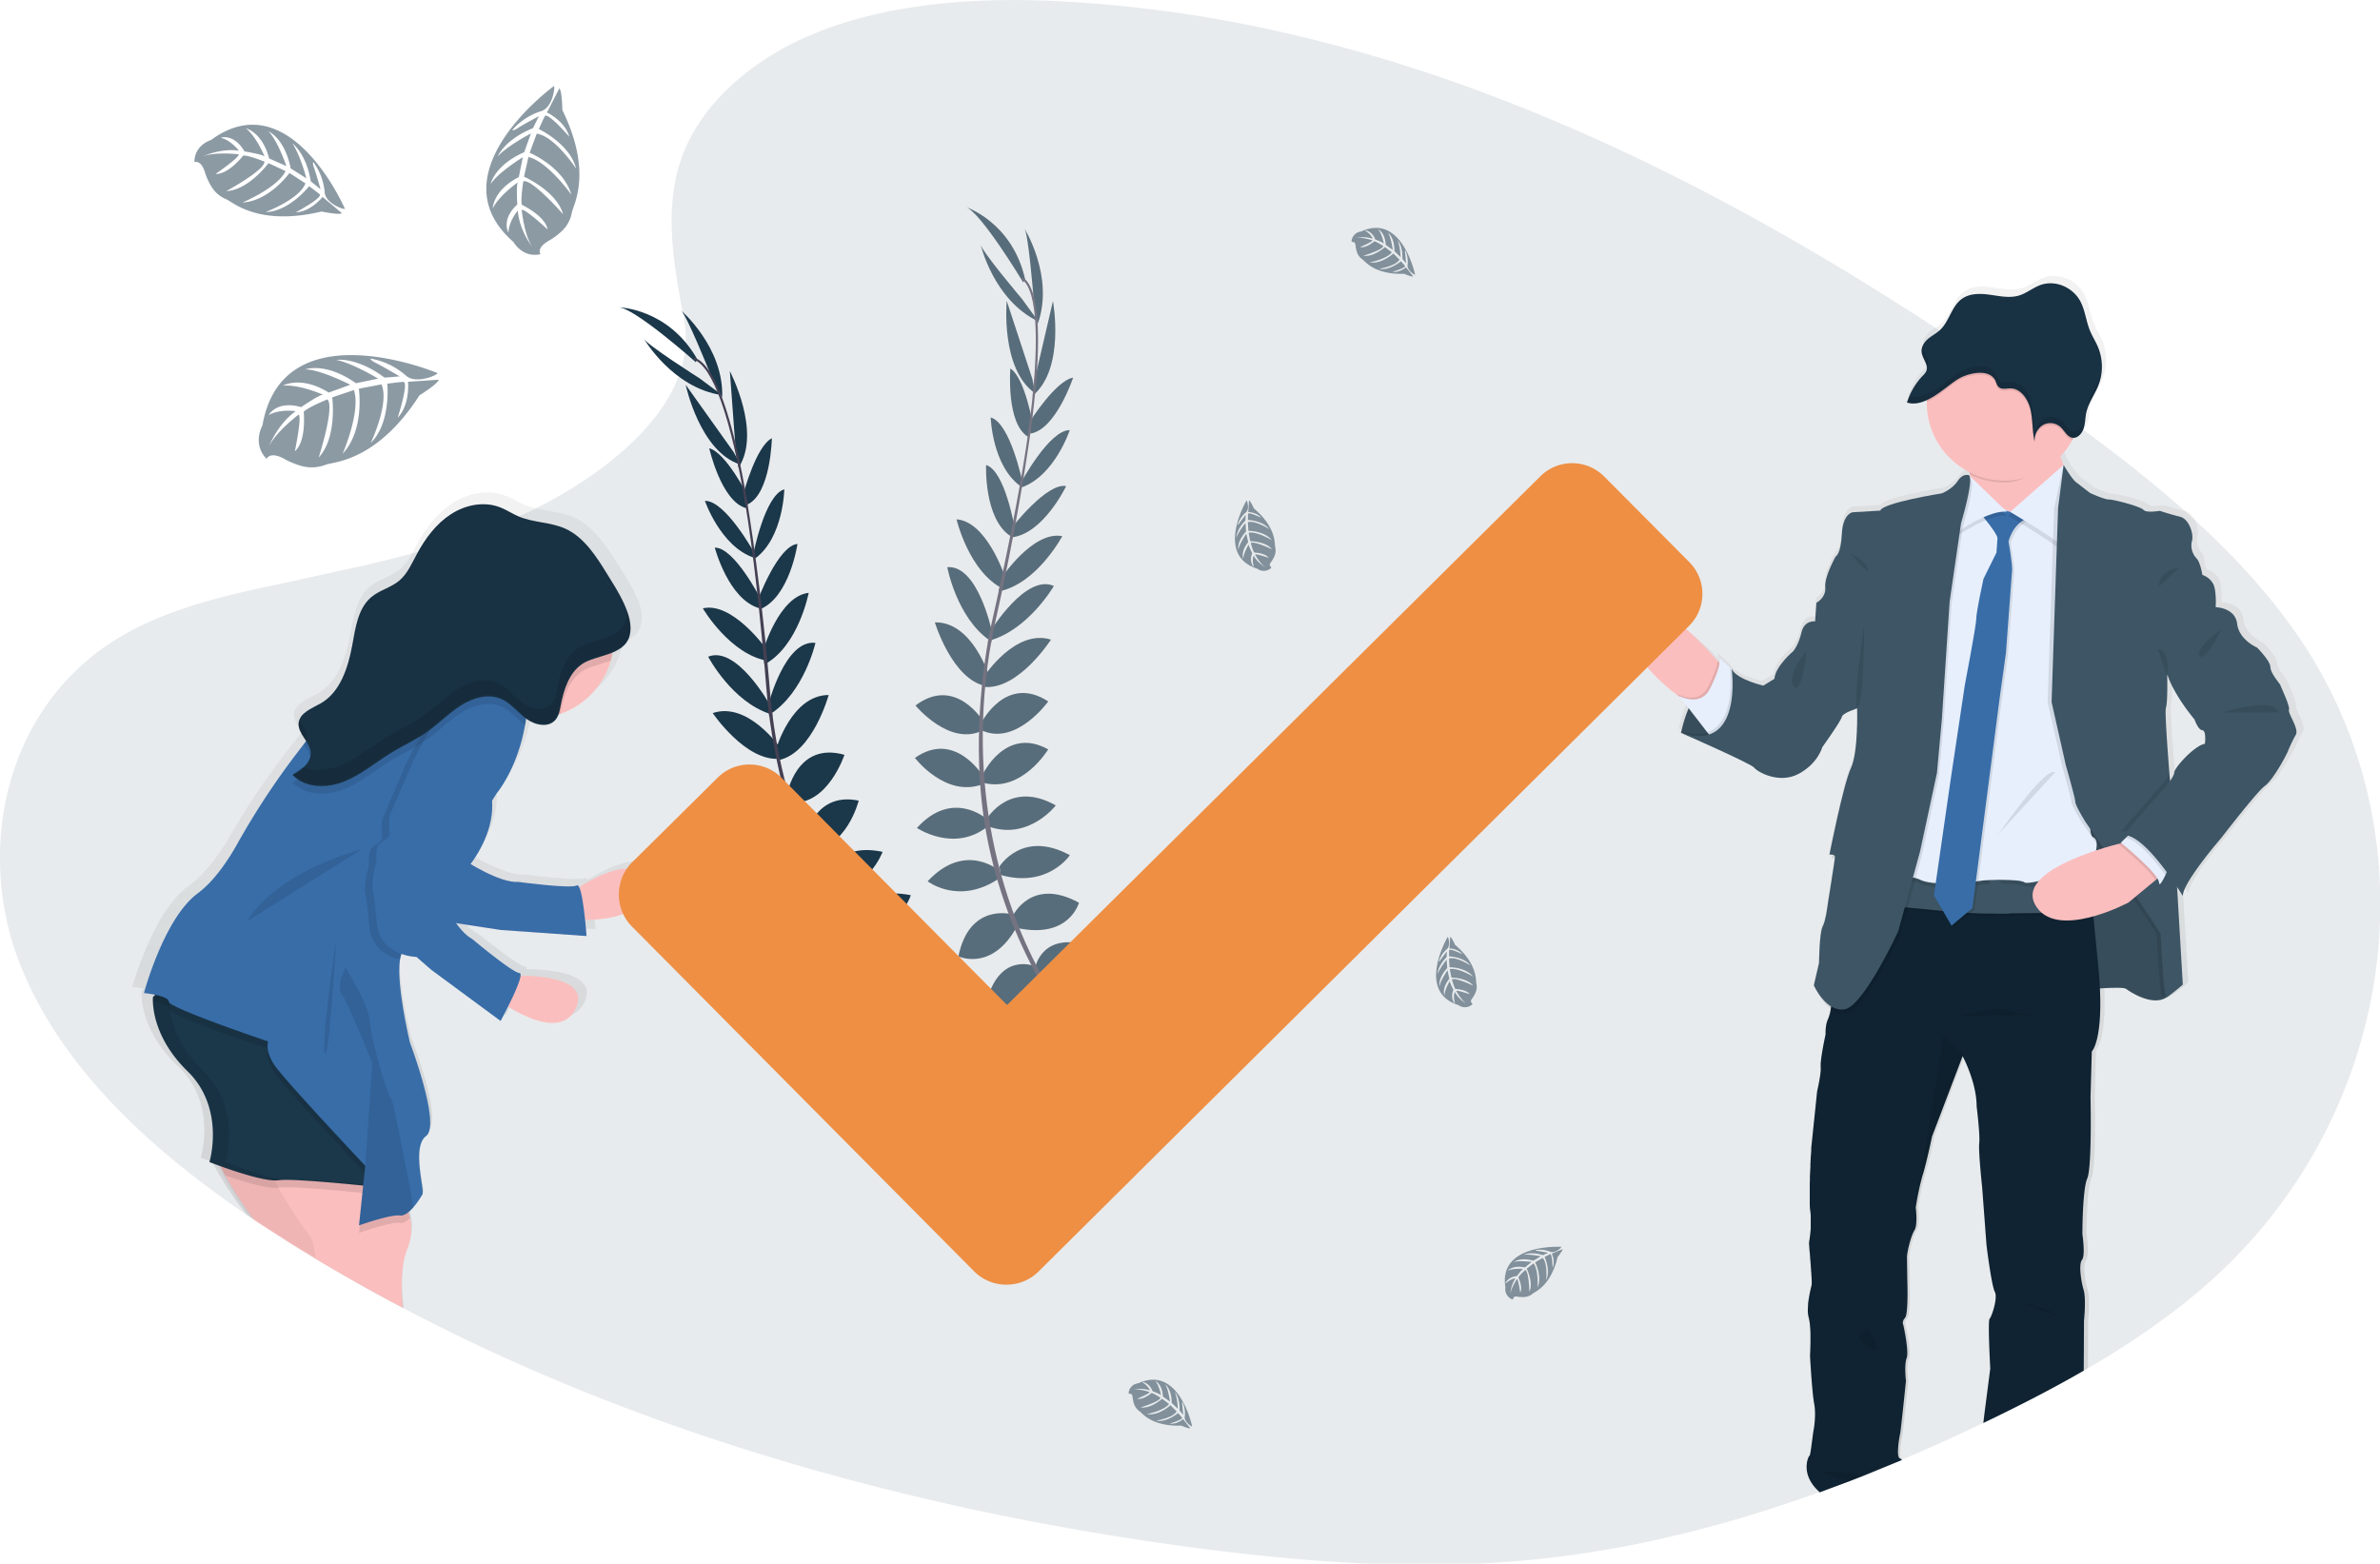 <svg xmlns="http://www.w3.org/2000/svg" xmlns:xlink="http://www.w3.org/1999/xlink" width="100%" height="100%" viewBox="0 0 1149 755" fill-rule="evenodd" stroke-linejoin="round" stroke-miterlimit="2"><style><![CDATA[.B{fill-opacity:.1}.C{fill-rule:nonzero}.D{fill:#fbbebe}.E{fill:#3d5565}.F{fill:#1b374a}.G{fill:#e7effd}.H{fill:#386da8}]]></style><g class="C"><path d="M1065.62 619.94a284.55 284.55 0 0 1-11 9.19l-1.92 1.52c-13.36 10.366-27.4 19.843-42 28.37l-2.73 1.6a43.18 43.18 0 0 1-2 1.14c-15.26 8.8-31.1 16.92-47.1 24.6l-.17.1-1.2.57c-12.92 6.193-26.033 12.12-39.34 17.78l-.32.12-18 7.38c-2.45 1-4.9 1.93-7.37 2.88l-14.53 5.4-1 .35-1.25.46c-12.207 4.36-24.577 8.387-37.1 12.08l-.22.06a627.9 627.9 0 0 1-26.39 7.07l-1.2.3c-13 3.14-26.2 5.84-39.5 8l-3.06.5a510.31 510.31 0 0 1-29.36 3.74c-55.4 5.35-111.44 1-166.5-6.46-111.16-15.08-220.85-43.35-320.9-87.66a933.57 933.57 0 0 1-56.48-27.3c-.15-.08-.28-.16-.43-.23a816.93 816.93 0 0 1-32.69-18.15l-9.4-5.55-11.43-7-15-9.6-2.34-1.56-4.68-3.17c-47-32-88.9-70.78-108.7-119.3-22.88-56-8.24-127 48.43-160.1 19.48-11.4 42.12-17.6 65-22.7l2.34-.52 11.6-2.5 40.48-8.87c7-1.65 13.93-3.38 20.82-5.25l2.82-.78a337.11 337.11 0 0 0 48.61-17.12h.1c1.7-.75 3.36-1.53 5-2.33l3.18-1.55c17-8.46 35-20.2 48.85-34.17 1.1-1.12 2.2-2.26 3.24-3.4l2.38-2.7c9.7-11.32 16.43-23.9 17.7-37.23a48 48 0 0 0-.6-13.43c-1.57-8.4-3.1-16.6-4.2-24.6-2.1-15.05-2.8-29.44.1-43.3 2.95-14.14 9.64-27.75 22.4-40.95 1.927-2 4.003-4 6.23-6 10.327-9.06 22.013-16.444 34.63-21.88l4.7-2C429.2 1.56 471.34-1.4 510.72.56a636.09 636.09 0 0 1 109.26 15.2l8.53 2c30.548 7.4 60.607 16.695 90 27.83 76.38 28.73 148.47 68.62 215.82 112.64l2 1.3 8.4 5.52 16 10.77 3.57 2.43 5.25 3.6 5.36 3.7c.25.152.5.322.72.5l4.56 3.16 7.9 5.55 5.64 4 3.52 2.52 6 4.38 1.34 1a16.26 16.26 0 0 1 .83.62l.17.1c16.26 11.93 32.13 24.3 47 37.4l2.12 1.88 4.83 4.37c19.42 17.68 36.82 36.68 51.04 57.68 65.32 97 45.93 231.3-44.94 311.18z" class="B F"/><path d="M1133.87 412.94c.64-1.74-4.14-11.4-4.14-11.88s-5-5.85-5-8.87-6.53-9.5-6.53-9.5-8.78-3.65-9.74-11.56-10.16-8.08-10.52-8.1c0 0 0-.72.06-1.82 0-2.46-.07-6.85-1.18-9.26-1.13-2.187-3.08-3.843-5.42-4.6s-1-6.17-2.88-8.07a9.1 9.1 0 0 1-2.22-8.56c.53-1.68.07-4.8-1.25-7.4-1-2.07-2.62-3.84-4.66-4.33h-.17c-4.58-1.1-9.7-2.8-9.7-2.8s-.52.1-1.3.2l-.64-.2a28.54 28.54 0 0 1-3.34.42c-.98.033-1.94-.283-2.7-.9-1.6-1.75-14.52-5.07-16.9-5.07s-9.26-3.17-9.26-3.17l-6.85-5.23c-1.92-1.46-5.48-7.4-6-8.28l-.08-.1c-.5-1.133-.92-2.3-1.26-3.5-.07-.22-.12-.44-.2-.68 1.4-1.457 2.67-3.022 3.8-4.68v-.05c.3-.43.6-.9.9-1.35.42-.667.82-1.357 1.2-2.07l.47-.93a3.95 3.95 0 0 0 1-.17l.43-.16a5.31 5.31 0 0 0 1.1-.69l.32-.3c.9-.85 1.6-1.903 2-3.07.1-.34.2-.7.3-1 0-.12.06-.25.1-.36s.1-.48.15-.73l.06-.4c0-.25.08-.48.12-.7s0-.28 0-.4c0-.3.08-.6.1-.9.14-1.13.26-2.24.5-3.34.01-.016.01-.034 0-.05.52-2.12 1.32-4.162 2.36-6.08 1-1.93 2.1-3.83 3-5.82.26-.57.5-1.15.73-1.73s.44-1.28.64-1.93c0-.2.1-.4.14-.6a13.99 13.99 0 0 0 .32-1.43c.05-.207.1-.417.12-.63.12-.66.2-1.32.26-2a24.59 24.59 0 0 0-1.64-11.13c-1.2-3-3-5.65-4.2-8.62-1.83-4.5-2.3-9.6-4.55-13.9-3.75-7.2-12.6-10.8-19.87-8.1-3.46 1.28-6.47 3.8-10 4.92-4.7 1.5-9.75.37-14.63-.3s-10.28-.73-14.2 2.45c-4.5 3.67-5.75 10.57-10 14.6-1.032.932-2.147 1.77-3.33 2.5-.86.6-1.73 1.17-2.54 1.84-1.322 1.047-2.34 2.428-2.95 4a3.37 3.37 0 0 0-.11.34 3.06 3.06 0 0 0-.11.41c0 .15-.05.3-.07.47s0 .22 0 .33c-.015.24-.015.48 0 .72s0 .08 0 .12c0 .26.08.53.13.8v.22c0 .08.12.45.2.66a.47.47 0 0 1 0 .13c.084.245.18.485.3.72 0 .1.1.24.14.36.06.094.106.195.14.3a18.94 18.94 0 0 1 1.48 3.67c.195.8.143 1.66-.15 2.44-.155.39-.37.75-.64 1.07a13.42 13.42 0 0 1-1.12 1.24c-3.175 3.303-5.63 7.23-7.2 11.53-.18.5-.35 1-.5 1.5l.2.06.2.05c.39.118.787.2 1.2.25a7.17 7.17 0 0 0 .8.09c1.093.058 2.2-.03 3.26-.26a4.78 4.78 0 0 0 .53-.12c.055-.01.11-.026.16-.05h.1c.896-.233 1.772-.537 2.62-.9.2-.1.4-.17.6-.27v3.72c.76 12.78 7.992 24.328 19.16 30.6.57.33 1.13.64 1.7.93l.14 1 .1.86-.44-.4a2.9 2.9 0 0 0-1.19-.24 3.82 3.82 0 0 0-1.9.49c-1.02.587-1.878 1.423-2.5 2.43-2.7 4.13-7.82 6-7.82 6s-29 4.6-30.14 8.4l-13.56.8s-4.8.63-5.26 10.6v.23c-.07 1.2-.16 2.25-.27 3.2v.14c-.84 6.65-2.74 7.36-2.74 7.36s-5.6 9.82-5.1 14.9a.48.48 0 0 1 0 .12 6.54 6.54 0 0 1-.13 2.05 9 9 0 0 1-4.18 5.39l-.63 9s-5.26-.8-6.7 5.4-4 9-4 9-8.77 7.3-9.25 13.46l-5.43 3.33s-12.6-2.85-15.47-7.92c0 0-.34-.34-.88-.83l-.08-.12a.3.3 0 0 0 0 .06c-1.88-1.78-5.9-5.5-5.27-4.65a3.92 3.92 0 0 1 .26 2.56l-.94-1-2.5-2.8s-3.6-3.36-8.64-7.37c-1.153-.92-2.37-1.86-3.65-2.82-6.46-4.8-14.23-9.65-20-10.38-.12-.24-.6-2.05-1.73-2.05-.475.04-.918.258-1.24.6-3.427 3.15-5.38 7.597-5.38 12.25a16.65 16.65 0 0 0 5.269 12.149l1.3 1.22 17.76 16.6c.17.12.33.25.5.36l.8 1 .63.8 1.1 1.4 1.57 2c-.08.2-.17.4-.24.6-.6 1.44-1.1 2.84-1.52 4.12v.14l-.3.92c0 .1-.07.2-.1.3-.1.3-.18.6-.27.87s-.1.35-.14.52-.07.2-.1.3a60.64 60.64 0 0 0-.88 3.49l-1.06-.33 1 .45c.004.057.004.113 0 .17l-.06.32c.3.15.64.3 1 .43l.23.1 9 3.98c10.24 4.56 24.6 11.1 25.6 12.42 1.6 2.07 12.12 8.08 21.7 3S905.15 431 905.15 431s9.26-12.82 9.58-14.72c.24-1.46 4.52-3.1 6.5-3.8l.2-.06.8-.26v2.42c0 4.46-.06 14.16-1.46 21.2-.005.02-.005.04 0 .06a23.03 23.03 0 0 1-1.59 5.3c-3.67 7.76-10.52 42.14-10.52 42.14h.16a4.64 4.64 0 0 1 1.2-.06c-.14.64-.23 1.14-.3 1.48l-.1.5h.12c.382-.072.772-.096 1.16-.07.13.006.262.023.4.05 0 .2-.06.44-.1.72v.25c0 .04-.06.3-.08.48l-3.23 20.6s-1 8.23-2.56 11.08c-.67 1.2-1.08 4.56-1.34 8 0 .5-.07 1-.1 1.52-.26 4.24-.3 8.2-.3 8.2l-.07.26-2.35 10.66c.038.1.082.196.13.3.17.32.44.87.83 1.55l.12.26a29.76 29.76 0 0 0 5.54 7.8c.523.52 1.084.997 1.68 1.43 0 .12-.05.25-.07.35s-.06.38-.1.56a16.18 16.18 0 0 1-1.13 4 13.39 13.39 0 0 0-1.15 4.36 20.04 20.04 0 0 0-.1 3.24l-.13.6c-.35 1.63-1.35 6.4-1.9 10.3a45.53 45.53 0 0 0-.32 2.55c-.067.742-.067 1.488 0 2.23a18.36 18.36 0 0 1-.2 3.74c0 .36-.08.73-.13 1.1-.54 3.52-1.43 7.2-1.43 7.2l-2.87 27.55v1.63c0 .2 0 .45-.06.72 0 .65-.1 1.42-.17 2.32 0 .32-.02.653-.06 1 0 .3 0 .62-.06.95v.52c0 .18 0 .52-.05.8s0 .5 0 .76v.7l-.26 4.67v1.54c0 .5 0 1-.07 1.54v10.18a29.16 29.16 0 0 0 .24 3.18 26.59 26.59 0 0 1 .23 2.44v1.16a5.61 5.61 0 0 1 0 .58v4.48c-.25 3.44-.72 6.23-.8 6.67v.94c0 .25.06.57.1.92v.5c0 .18 0 .38.06.58s0 .2 0 .3c0 .36.06.73.1 1.12l.12 1.23.06.8c0 .38.08.78.1 1.17v.4c0 .27.06.53.08.8l.1 1.23c0 .27.06.55.08.82s0 .28 0 .42l.13 1.62c0 .27 0 .53.05.8 0 .42.06.85.1 1.25s0 .92.07 1.34.05.84.06 1.22c.114 1.127.114 2.263 0 3.4-.26 1.14-1.1 4.33-1.58 7.8 0 .3-.1.62-.12.94s0 .37 0 .56l-.06.75c0 .6-.07 1.2-.07 1.8a13.87 13.87 0 0 0 .45 4 18.93 18.93 0 0 1 .5 2.64c0 .14 0 .3.05.44 0 .32.07.65.1 1s.05.68.07 1c0 .7.06 1.42.1 2.15v1.45a142.79 142.79 0 0 1-.19 9.41v.26s1 17.75 2.07 23.44c.14.75.24 1.5.3 2.3 0 .3 0 .58.05.87a44.58 44.58 0 0 1-.68 9.84c-.6 3.245-1.12 12.2-1.6 12.2-.23 0-1.27 1.88-1.43 4.72v.08c-.14 3.17.83 7.53 5.25 11.84l.48.47.58-.22 13.95-5.18 7.37-2.88 18-7.38a1.14 1.14 0 0 1-.57-.72c-.92-2.45.45-10 .73-11.16s2.87-25.83 2.87-25.83-1-7.75.32-11.07-1.6-16.17-1.6-16.17-1-1.58.8-3.48 1.12-18.85 1.12-18.85L947.2 679c0-2.22 1.92-10.3 3.66-13s.65-11.1.65-11.1l.1-.64c0-.24.08-.54.14-.9l.15-.85a117.36 117.36 0 0 1 3.1-13.75c2.08-6.65 4.47-18.37 4.47-18.37L973.4 583l.46-1.16.17-.46s6.85 12.68 6.85 24.4c0 0 1.76 14.1 1.3 17.9s1.43 21.7 1.43 21.7l2.06 26.77c0 1.1 2.56 20.85 4.16 23.85s-1.6 12.2-2.55 13.15.32 24.24.32 24.24l-3.26 25.17c16-7.68 31.85-15.8 47.1-24.6l2-1.14.1-22.73s1.12-10.6-.16-14.9-2.55-12.5-.8-14.72.16-12.5.16-12.5 0-21.7 2.4-27.1 1.6-39.44 1.6-39.44l.63-22.34s5.1-4.82 4-29.8v-.85c5.56-.35 11.83-.55 12.78.23 1.52 1.22 10.08 6.76 16.7 5.38 1.1-.21 2.14-.64 3.06-1.27 1.44-.64 8-6.18 8-6.18l-2.8-47.48c.48.73.9 1.38 1.26 2a67.28 67.28 0 0 1 1.55 2.45c0-6.65 18.83-28.2 18.83-28.2s17.55-22.65 21.37-25.35 11.33-16.95 11.33-16.95c1.1-2.72 2.4-5.364 3.83-7.92 1.7-2.88-4.07-10.5-3.43-12.23zm-56.15 30.4a9.97 9.97 0 0 1-2.12 4.27l-.24-2.93v-.26c-1.12-13.94-2.32-30.8-1.77-32.45.45-1.32.6-4.82.66-8.18.07-3.83 0-7.48 0-7.48l.18-.25c3.22 10 13.2 21.66 13.2 21.66s1.76 5.07 3.83 5.23 1.27 6.65 1.27 6.65a7.53 7.53 0 0 0-2.72 1c-.98.57-1.93 1.207-2.82 1.9-4.58 3.48-9.37 9.2-9.48 10.83z" fill="url(#A)" transform="translate(-25.44 -72.24)"/><path d="M811.56 353.76s5.82-30.5 24.52-30.66l13.68 28.14-9.2 6.25s-19.76.63-29-3.73z" class="E"/><path d="M849.72 351.2l-9.16 6.3s-13.94.44-23.9-2c-1.753-.407-3.46-.987-5.1-1.73s0-.17.1-.5a.8.8 0 0 1 0-.12c.86-3.827 2.046-7.573 3.54-11.2.57-1.37 1.23-2.78 1.93-4.2 2.74-5.27 6.6-10.44 11.86-13 1.947-.954 4.065-1.51 6.23-1.63h.83l.3.62 4.62 9.5 8.74 17.94z" class="B"/><use xlink:href="#C" class="E"/><use xlink:href="#C" class="B"/><path d="M832.1 322.28s-1.55 19.18-13.55 19.48c0 0-3.38-2-7.94-5.45-10.5-7.85-27.15-22.95-22.55-37 6.6-20.12 38.67 17 38.67 17l2.47 2.76 2.9 3.2z" class="D"/><path d="M832.1 322.28s-1.55 19.18-13.55 19.48c0 0-3.38-2-7.94-5.45l-1-1.3c2.027 1.063 4.263 1.667 6.55 1.77 3 .06 6.38-1 8.55-5.4a69.52 69.52 0 0 0 3.31-7.61 22.94 22.94 0 0 0 1.2-4.72l2.88 3.23z" class="B"/><path d="M826.92 357.02l-2.7-3.46-9-11.65-4.67-5.95c2.025 1.058 4.258 1.66 6.54 1.76 3 .07 6.38-1 8.55-5.4a67.51 67.51 0 0 0 3.31-7.61c1.5-4.24 1.46-6.42.93-7.16s3.34 2.85 5.2 4.62l.07.06.86.82.33.64 4.55 9.1v.38c.42 2.9 1.95 21.23-13.98 23.83z" class="G"/><path d="M918.18 704.76c-.287-.245-.602-.453-.94-.62h-.08c-1.88-.8-.16-10.54.16-11.8s2.83-25.58 2.83-25.58-.94-7.7.32-11-1.58-16-1.58-16-.94-1.57.8-3.46 1.1-18.7 1.1-18.7l-.15-10.7c0-2.2 1.88-10.2 3.6-12.9s.63-11 .63-11l.1-.64c.05-.23.1-.53.14-.88l.15-.84c0-.2.07-.4.1-.64l.3-1.64c.06-.36.13-.74.2-1.12l.8-3.87.3-1.27.37-1.52.24-.92c.23-.92.48-1.8.75-2.66 2-6.6 4.4-18.24 4.4-18.24l14.78-38.84.46.9c1.52 3.07 6.3 13.52 6.3 23.3 0 0 1.74 14 1.26 17.76s1.42 21.54 1.42 21.54l2 26.56c0 1.1 2.52 20.76 4.1 23.74s-1.57 12.1-2.52 13 .32 24.06.32 24.06l-2.84 22-.5 4.26 1.2-.57.17-.1c16-7.68 31.85-15.8 47.1-24.6l.13-24.1s1.1-10.54-.15-14.78-2.52-12.42-.8-14.63.17-12.4.17-12.4 0-21.54 2.35-26.88 1.58-39.15 1.58-39.15l.62-22.16s5.13-4.9 3.92-30.4a228.92 228.92 0 0 0-.61-8.89l-2.55-25.9-.2-1.9-.26-2.48-.55-4.9-.9-7.56-.26-2.16-.36-2.93c0-.22-.06-.44-.1-.66 0-.4-.1-.78-.14-1.15l-.83-6.3h-.14l-15.8.14-82.73.76h-1.1l-7.4 30.46-15.1 34.6s-.23 3.8-.76 7.5v.22c0 .13 0 .25-.06.36s-.06.38-.1.56c-.21 1.678-.636 3.322-1.27 4.9-.5 1.094-.838 2.257-1 3.45a20.2 20.2 0 0 0-.23 3.83v.2s-1.2 5.45-1.9 10.1a45.53 45.53 0 0 0-.32 2.55c-.136.97-.182 1.95-.14 2.93a16.44 16.44 0 0 1-.11 3c0 .36-.08.73-.13 1.1-.5 3.68-1.48 7.8-1.48 7.8l-2.84 27.36c.002.03.002.06 0 .1v1.14c0 .2 0 .45-.06.72 0 .65-.1 1.42-.17 2.32 0 .32-.02.653-.06 1 0 .3 0 .62-.06.95v.52c0 .18 0 .52-.05.8s0 .5 0 .76v.7l-.25 4.67v1.54c0 .5 0 1-.07 1.54v10.26c.01 1.117.092 2.233.24 3.34.1.74.18 1.5.23 2.28v6.22c-.25 3.44-.72 6.23-.8 6.67v.94c0 .25.06.57.1.92v.5c0 .18 0 .38.06.58s0 .2 0 .3c0 .36.06.73.1 1.12l.12 1.23.06.8c0 .38.08.78.1 1.17v.4c0 .27.06.53.08.8l.1 1.23c0 .27.06.55.08.82v.42l.13 1.62c0 .27 0 .53.05.8 0 .42.06.85.1 1.25s0 .92.07 1.34.05.84.06 1.22a17.79 17.79 0 0 1 0 3.28 76.59 76.59 0 0 0-1.56 7.9c0 .3-.1.62-.12.94s0 .37 0 .56l-.06.75c0 .6-.07 1.2-.07 1.8a13.78 13.78 0 0 0 .45 3.77c.27 1.1.455 2.2.55 3.32.08.64.13 1.32.17 2s.06 1.42.1 2.15v1.45c.06 4.75-.2 9.3-.2 9.3a1.2 1.2 0 0 0 0 .12v.08c.1 2 1 17.77 2 23.07a23.99 23.99 0 0 1 .35 2.84c0 .3 0 .58.05.87a45.81 45.81 0 0 1-.71 9.19c-.545 3.032-1.47 12.2-1.94 12.2-.24 0-1.44 2.22-1.4 5.47v.08c0 3.06 1.18 7 5.2 11l1.12 1.12 13.95-5.18 7.37-2.88 18-7.38.35-.23z" fill="#102332"/><path d="M1000.64 232.35l-23.27 24.85s-29.86-12-26.72-16c1.22-1.58 1-6.57.32-12.08-1.1-8.7-3.46-18.74-3.46-18.74s52.2-8.5 47.78.32c-1.6 3.2-1.33 7-.33 10.44 1.28 4.015 3.2 7.8 5.68 11.2z" class="D"/><path d="M995.3 210.66c-1.6 3.2-2.37 3.52-1.37 7-6.82 7.32-15.5 15.33-26.3 15.33-5.78.01-11.485-1.325-16.66-3.9-1.1-8.7-3.46-18.74-3.46-18.74s52.2-8.5 47.78.3z" class="B"/><path d="M1005.05 194.62c0 20.528-16.9 37.42-37.42 37.42s-37.42-16.892-37.42-37.42v-.54c.442-20.214 17.192-36.6 37.41-36.6 20.42 0 37.27 16.72 37.42 37.14h.01z" class="D"/><path d="M1010.46 441.46l-40.13.47-6.1.1h-.2c-21.87.35-43.42-3.92-52.07-3.1-18.4 1.73 6.6-17 6.6-17a154.02 154.02 0 0 0 41.9 4.24l5.3-.28c16.7-.94 33.5-2.5 42.3-5.15l2.4 20.73z" class="B"/><path d="M1010.46 440.52l-40.13.47-6.1.1h-.2c-21.87.35-43.42-3.92-52.07-3.1-18.4 1.72 6.6-17 6.6-17 13.706 3.325 27.806 4.748 41.9 4.23l5.3-.27c16.7-.94 33.5-2.52 42.3-5.15l2.4 20.73z" class="E"/><path d="M957.56 242.76l-28.93 13.52-22.3 172.58s13.2-6 20.75-2.2 30.8.32 30.8.32 17-1 19.5.94 32.08-7.86 32.08-7.86 5.34-11.95 1.25-13.83 1.26-20.47 1.26-20.47l-2.5-124.5-5-16-13.52-8.17-13.83 11-6.6.95-12.94-6.27z" class="B"/><path d="M957.56 240.84l-28.92 13.52-22.32 172.62s13.2-6 20.75-2.2 30.8.3 30.8.3 17-.94 19.5.94 32.08-7.86 32.08-7.86 5.34-11.94 1.25-13.83 1.26-20.44 1.26-20.44l-2.5-124.5-5-16-13.52-8.18-13.83 11-6.6.94-12.94-6.3z" class="G"/><path d="M957.1 248.86s8.34 9.9 8.18 11.95l-.47 6.9-6.24 12.74s-3.46 15.88-3.46 19.18-5.5 31.9-5.5 31.9l-6.6 44-8.34 57.7 8.5 14.62 10.06-8.5 13.35-102.8 2.83-20.28 3-40.24c0-3.77-1.73-13.68-1.73-13.68s2.05-9.43 10.54-11.63-.63-.48-.63-.48l-4.87-3.93-4.25 1.73s-11.84-3.6-14.36.8z" class="B"/><path d="M956.15 247.92s8.33 9.9 8.18 11.94l-.48 6.92-6.3 12.74s-3.46 15.87-3.46 19.17-5.5 31.92-5.5 31.92l-6.6 44-8.33 57.7 8.5 14.62 10.06-8.5 13.35-102.8 2.83-20.28 3-40.25c0-3.78-1.73-13.67-1.73-13.67s2-9.44 10.53-11.64-.62-.47-.62-.47l-4.88-3.93-4.24 1.73s-11.78-3.62-14.3.8z" class="H"/><path d="M950.65 231.4s-1.26.94-1.57 7.23-4.72 20.44-4.72 20.44 16.35-11.32 24.53-10.06l-18.24-17.6z" class="B"/><path d="M950.65 229.52s-1.26.95-1.57 7.23-4.72 20.44-4.72 20.44 16.35-11.32 24.53-10.06l-18.24-17.6z" class="G"/><path d="M995.3 226.38l-25.74 22.64s21.7 12.9 24.53 16 5.66-30.8 5.66-30.8l-4.45-7.83z" class="B"/><path d="M996.24 224.5l-25.78 22.64s21.7 12.9 24.52 16 5.66-30.82 5.66-30.82l-4.4-7.82z" class="G"/><path d="M951.56 231.4s-2.83-1.42-5.5 2.67-7.7 6-7.7 6-28.62 4.56-29.72 8.33l-13.36.78s-4.72.57-5.16 10.57-3 10.84-3 10.84-5.5 9.75-5 14.78-4.25 7.55-4.25 7.55l19.7 51.04s.63 21.07-3 28.77-10.38 41.82-10.38 41.82 2.83-.63 2.67 1.26-3.46 22.48-3.46 22.48-.94 8.17-2.5 11-1.73 17.6-1.73 17.6l-2.6 10.7s6 13.36 15.1 11.47 25.62-37.57 25.62-37.57L927.8 413l8.18-38.05 2.36-25.78 3.77-57.07 5.5-37.73s6.17-20.28 3.94-22.95z" class="B"/><path d="M950.65 229.52s-2.83-1.4-5.5 2.68-7.7 6-7.7 6-28.6 4.56-29.7 8.33l-13.36.8s-4.72.63-5.2 10.53-3 10.85-3 10.85-5.5 9.75-5 14.78-4.24 7.54-4.24 7.54l19.62 51.06s.63 21.07-3 28.77-10.37 41.82-10.37 41.82 2.83-.63 2.67 1.26-3.46 22.48-3.46 22.48-.94 8.17-2.5 11-1.73 17.6-1.73 17.6l-2.5 10.74s6 13.36 15.1 11.48 25.63-37.58 25.63-37.58l10.53-38.5 8.18-38 2.35-25.78 3.78-57.06 5.5-37.73s6.13-20.38 3.93-23.06z" class="E"/><path d="M849.72 351.2l-9.16 6.3s-13.94.44-23.9-2l-5.08-2.25-1-.45 1.05.33c5.26 1.56 9.37 1.53 12.58.45 12.9-4.34 11.48-25.65 11-30.47 0-.48-.08-.8-.1-.9a.3.3 0 0 1 0-.06l.08.12a5.75 5.75 0 0 0 .59.83 6.68 6.68 0 0 0 .58.61l4.55 9.1v.38l8.8 18.02z" class="B"/><path d="M881.32 289.76l-4.4 1.26-.63 9s-5.2-.78-6.6 5.35-3.93 9-3.93 9-8.65 7.23-9.12 13.36l-5.35 3.3s-12.42-2.83-15.25-7.86c0 0 5.66 40.56-24.52 30.66 0 0 33.8 14.78 35.37 16.82s11.95 8 21.38 3 11.48-12.9 11.48-12.9 9.12-12.73 9.43-14.62 7.4-4.1 7.4-4.1l13.52-32.7-28.77-19.6z" class="E"/><path d="M991.68 245.24l4.56-20.75s2 6.76 4.1 8.33l6.76 5.2s6.76 3.15 9.1 3.15 15.1 3.3 16.67 5 7.86.47 7.86.47 5.2 1.73 9.75 2.83 6.76 8.65 5.8 11.63c-.77 3.017.06 6.227 2.2 8.5 1.9 1.9 2.83 8 2.83 8 2.32.754 4.24 2.394 5.35 4.56 1.57 3.46 1.1 11 1.1 11l-23.42 33s.3 12.73-.63 15.56 3.3 50.94 3.3 50.94l4.87 82.7s-6.44 5.5-7.86 6.13-2.83-29.24-2.83-30.34-36.3-54.4-36.3-54.4-4.88-7.86-4.88-9.6-4.56-17.6-4.56-17.6l-6.9-30.6 3.12-93.7z" class="B"/><path d="M1069.72 291.4l-.06 1.8-23.4 33s.32 12.74-.62 15.57c-.55 1.64.65 18.56 1.76 32.45l1.54 18.48 4.86 82.7s-6.44 5.5-7.85 6.13-2.83-29.24-2.83-30.35-36.34-54.4-36.34-54.4-4.87-7.87-4.87-9.6-4.56-17.6-4.56-17.6l-6.9-30.65 3.14-93.7 2.67-20.75s3.93 6.77 6 8.33l6.75 5.2s6.76 3.15 9.12 3.15 15.1 3.3 16.67 5 7.86.47 7.86.47 5.18 1.73 9.74 2.83 6.76 8.65 5.82 11.63c-.78 3.017.06 6.23 2.2 8.5 1.88 1.88 2.83 8 2.83 8a9.25 9.25 0 0 1 5.35 4.56c1.07 2.48 1.17 6.84 1.14 9.3z" class="E"/><path d="M899.83 712.3l-7.37 2.88c-7.7-2.25-14.9-4.9-14.9-4.9 7.458.267 14.896.94 22.28 2.02zm74.4-83.94s18.7 4.4 19.8 7.4l-19.8-7.4zm-72.16 13.52s-9.75 2.83-.3 8.5.3-8.5.3-8.5zm43.23-151.12c1.1 0 18.24-5.66 24.2-3.14s13.37 2.5 13.37 2.5l-37.58.63zm2.26 18l-.17 1.56-14.66 38.34s-2.36 11.63-4.4 18.23c-1.286 4.486-2.307 9.044-3.06 13.65l13-80.46 9.3 8.68z" class="B"/><path d="M970.33 441l-6.1.1h-.2l-3.57-15.85 5.3-.28 4.56 16.03z" class="E"/><path d="M1044.5 421.76l-16.94 14s-35.37 18.87-45.1.94c-8.6-15.8 31.5-27.06 41.17-29.52l2.06-.5 18.82 15.08z" class="D"/><path d="M893.43 267.25s6.9 3.15 8.48 7.55-8.48-7.55-8.48-7.55zm-21.4 47.17s-10.06 12.26-6 17 6-17 6-17zm179.86-40.25s-9.43.94-9.75 9.12l9.75-9.12zm-87.42 128.9c1-.94 22.64-33 27.67-30.18l-27.67 30.18zm40.57-208.46a37.27 37.27 0 0 1-4.43 17.66h-.28c-2.37-.5-3.6-3.26-5.4-5-2.28-2.166-5.7-2.646-8.5-1.2a8.61 8.61 0 0 0-4.17 8.07c-1.2-5-.82-10.4-2-15.43s-4.7-10.15-9.5-10.24c-2.08 0-4.5.77-6-.8-.9-.94-1.1-2.42-1.77-3.56-3.45-5.57-13.93-2.75-18.2.1s-9.25 7.42-14.57 9.87c.442-20.214 17.192-36.6 37.4-36.6 20.42 0 37.27 16.72 37.42 37.14l.01-.04z" class="B"/><path d="M963 183.16c.68 1.14.86 2.62 1.77 3.56 1.5 1.55 3.92.75 6 .8 4.82.08 8.34 5.2 9.5 10.23s.8 10.4 2 15.43c-.25-3.255 1.37-6.386 4.17-8.06 2.78-1.457 6.2-.977 8.48 1.2 1.8 1.72 3 4.48 5.42 5s4.66-1.78 5.52-4.28.8-5.24 1.35-7.83c1.07-4.9 4.27-8.93 6-13.6 2.1-5.672 2.05-11.927-.16-17.56-1.18-3-2.93-5.6-4.13-8.56-1.8-4.48-2.28-9.53-4.48-13.8-3.7-7.15-12.42-10.72-19.58-8-3.42 1.3-6.4 3.78-9.86 4.9-4.64 1.5-9.6.37-14.42-.3s-10.13-.73-14 2.43c-4.45 3.64-5.67 10.48-9.85 14.48-1.76 1.68-3.94 2.75-5.8 4.3s-3.45 3.86-3.24 6.38c.28 3.26 3.47 6.22 2.3 9.23-.424.876-1.02 1.658-1.75 2.3a33 33 0 0 0-7.61 12.95c8.42 2.63 17.52-6.65 24.1-11 4.33-2.93 14.8-5.76 18.25-.18z" fill="#183143"/><path d="M1044.5 421.76l-3.9 3.23c-3.45-5.75-17.62-17.23-17.62-17.23l.6-.6 2.06-.5 18.86 15.1z" class="B"/><path d="M1048.28 415.97l-2.86 6.53c-1.45 3.03-3 5.77-3.12 3.54-.16-4.4-18.4-19.2-18.4-19.2l5.34-5.2 19.03 14.3z" class="G"/><path d="M1048.9 392.7l2.06 35.08c-4.88-7.6-18.3-27.06-26.9-26.43l20.9-24c.87-.967 1.68-1.997 2.4-3.08l1.54 18.43z" class="B"/><path d="M1048.28 415.97l-2.86 6.53c-5.48-7.52-13-16.4-19-18.05l2.87-2.8 19 14.3z" class="B"/><path d="M1064 288.76l5.66 4.4s9.43.16 10.37 8 9.6 11.48 9.6 11.48 6.45 6.44 6.45 9.43 4.87 8.33 4.87 8.8 4.72 10.06 4.1 11.8 5 9.28 3.3 12.1a69.3 69.3 0 0 0-3.77 7.86c-1.1 2.696-7.4 14.15-11.17 16.82s-21.06 25.15-21.06 25.15-18.55 21.38-18.55 28c0 0-18.08-30.2-28.77-29.4l20.9-24.05s3.6-3.93 3.77-6.3 10.06-13.2 14.78-13.68c0 0 .78-6.45-1.26-6.6s-3.77-5.2-3.77-5.2-13.84-16.35-14-26.73 18.56-31.9 18.56-31.9z" class="E"/><path d="M1072.33 303.76s-13.2 9.74-10.38 12.9 10.38-12.9 10.38-12.9zm.63 40.2s24.52-7.86 27 0h-27zm-173-42.13s0 35.84-3.07 39.38 3.07-39.38 3.07-39.38zm141.72 11.56l4.56 12.8s1.8-12.57-4.56-12.8z" class="B"/></g><path d="M930.56 175.98c1.15-2.95-1.86-5.84-2.26-9-.395.892-.567 1.867-.5 2.84.2 2.4 2 4.6 2.43 6.82a3.95 3.95 0 0 0 .33-.66zm52.14 33.86c-1.13-5-.8-10.2-1.94-15.16s-4.7-10.16-9.5-10.24c-2.08 0-4.5.76-6-.8-.9-.94-1.1-2.42-1.77-3.56-3.44-5.57-13.92-2.75-18.2.1-6.43 4.27-15.26 13.2-23.5 11.2-.4.95-.76 1.9-1.07 2.9 8.42 2.63 17.52-6.65 24.1-11 4.3-2.85 14.76-5.68 18.2-.1.68 1.14.86 2.62 1.77 3.56 1.5 1.55 3.92.75 6 .8 4.82.08 8.34 5.2 9.5 10.23s.8 10.4 2 15.43a8.51 8.51 0 0 1 .41-3.36zm23.63-5.9c-.86 2.5-3.1 4.8-5.52 4.28s-3.6-3.26-5.4-5c-2.28-2.16-5.7-2.635-8.5-1.18a8.54 8.54 0 0 0-4.17 7.6 8.21 8.21 0 0 1 3.7-4.55c2.78-1.457 6.2-.977 8.48 1.2 1.8 1.72 3 4.48 5.42 5s4.66-1.78 5.52-4.28c.44-1.472.73-2.987.86-4.52-.1.5-.23.974-.4 1.45zm7.4-21.4c-1.77 4.66-5 8.68-6 13.58-.22 1-.34 2-.46 3 1.07-4.88 4.26-8.9 6-13.54a23.54 23.54 0 0 0 1.45-6.52c-.24 1.184-.57 2.348-1 3.48z" opacity=".1" class="C"/><circle cx="786.53" cy="295.97" r=".39" fill="#e6e8ec"/><g class="C F"><path d="M472.26 515.4s11-7.9 22.43-3c0 0-3.2 6.78-17.4 6.7l-5.03-3.7zm-1.36.45s-2.94 13.23 6 21.8c0 0 5-5.6-.67-18.63l-5.33-3.18zm-14.6-12.05s.4-11.17 25.7-8.44c0 0 .4 7.2-8.3 10.93s-12.85 1.03-17.4-2.5zm-1.54-.04s-10.5 3.82-.12 27.05c0 0 7-1.84 7.84-11.27s-2.98-12.5-7.72-15.78zm-14.84-15.22s-2.14-18.27 23.64-17.38c0 0 2.46 16.52-18.93 21.6l-4.7-4.23zm-17.78-20.04s2.73-20.9 28.66-15.7c0 0 .78 18-24.28 20.5l-4.38-4.8zm-13.24-20.92s5.12-20.5 30.8-15.37c0 0-5.36 18.42-29 19l-1.8-3.63zm-12.58-20.44s5-21.22 29.77-15.85c0 0-7.44 20.26-28 19.37l-1.77-3.52zm-8.37-19.54s3.45-25.83 26.6-21.05c0 0-5.76 23.62-24.76 24.72l-1.85-3.67zm-8.05-23.72s4.33-26.1 27.78-19.45c0 0-8.15 24.8-26 23l-1.78-3.55zm-5.26-22.12s7.46-26.2 25.42-26.2c0 0-7.6 27.67-23.72 31.33l-1.7-5.13zm-3.64-21.7s8-31.5 22.68-29.67c0 0-5.45 24.06-22 34.5l-.68-4.83zm-2.58-25.95s7.62-26.3 22-27.88c0 0-4.9 25.77-21.4 34.6l-.6-6.73zm-2.67-24.15s9.75-26.4 19.25-27.35c0 0-3.7 25.77-18.14 31.58l-1.1-4.23zm-2.05-22.5s5.53-28.5 14.94-31.2c0 0-.4 23.14-13.9 33.26l-1.04-2.07zm-4.72-29.37s6.1-22.77 13.66-26.5c0 0-.5 26.58-11.66 31.92l-2-5.43z"/><path d="M355.27 218.83l-2.92-39.63s15.5 29.4 4.2 46.56l-1.3-6.93zm-12.63-39s-11.46-28.57-14-30.1c0 0 21 18 20 42.27l-6-12.18zm96.56 308.6s-18.32-1.68-16.8 24.06c0 0 16.58 2 21.14-19.46l-4.35-4.6zm-17.95-20.6s-21.07.74-18.34 27c0 0 17.8 2.48 22.7-22.22l-4.35-4.78zm-12.48-18.54s-19.47-8.24-30.82 15.37c0 0 17.95 6.8 32.65-11.7l-1.83-3.67zm-12.87-21.95s-19.95-8.8-30.58 14.26c0 0 20.67 6.24 32.33-10.74l-1.75-3.52zm-7.68-19.2s-19.53-17.28-33.87 1.5c0 0 19.82 14.07 34.9 2.47l-1.02-3.97zm-7.26-24.9s-19.67-17.7-33.85 2.14c0 0 21.86 14.3 34.67 1.7l-.82-3.83z"/><path d="M376.56 360.93s-15.5-22.42-32.48-16.64c0 0 16.08 23.76 32.52 22l-.04-5.36zm-5.13-21.03s-15.83-28.4-29.55-22.84c0 0 11.46 21.85 30.12 27.7l-.57-4.85zm-2.06-27.3s-16-22.2-30.06-18.88c0 0 13.24 22.63 31.78 25.42l-1.72-6.54zm-2.04-23.2s-12.7-25.12-22.25-25c0 0 6.6 25.18 21.62 29.3l.63-4.3zm-3.2-22.5s-14-25.4-23.82-25.07c0 0 7.52 21.9 23.47 27.37l.35-2.3zm-3-27.3s-10.57-21.06-18.73-23.17c0 0 5.87 25.93 17.88 28.9l.85-5.73zm-7.05-21.48l-23.06-32.36s6.84 32.52 26.48 38.55l-3.42-6.2zm-16.33-35.44s-26-16.5-27-19.3c0 0 13.86 24 37.9 27.4l-10.9-8.1zm-1.82-7.8s-30.14-26.83-37.56-26.52c0 0 24 .18 38.2 25l-.64 1.52z"/></g><g fill="#444053" class="C"><path d="M361 243.76l-1.06.18c-7.1-42.55-16-67.52-25.15-70.3l.3-1c9.67 2.92 18.62 27.53 25.9 71.12z"/><path d="M372.95 345.7l-1.6.2c-.5-4-.9-8.06-1.24-12.12-2.88-35.34-6.5-67.75-10.53-92l.88-1.18c4 24.3 8.37 57.66 11.26 93 .32 4.1.74 8.16 1.22 12.1z"/><path d="M502.9 534.6c-.3-.12-28.94-11.6-59.33-40.5-17.793-16.904-32.796-36.52-44.45-58.12-14.57-27-24.1-60.52-28.13-93.28l1.7.72c9 73.52 44.54 122.66 72.3 149.06 30.1 28.63 58.42 40 58.7 40.13l-.78 2z"/></g><g opacity=".7" class="C"><g class="F"><path d="M522.8 502s12.86-4.25 22.3 3.8c0 0-5.07 5.53-18.6 1.2l-3.7-5zm-1.44 0s-6.74 11.76-.74 22.62c0 0 6.43-3.87 4.9-18l-4.16-4.62zm-10.34-15.8s3.72-10.55 27-.4c0 0-1.76 7-11.18 8s-12.52-2.88-15.82-7.6zm-1.46-.44s-11.17.53-8.16 25.8c0 0 7.18.32 10.83-8.42s.88-12.9-2.67-17.37zm-9.66-19s3.4-18.08 27.74-9.56c0 0-2.57 16.5-24.5 15l-3.24-5.44zm-11-24.46s8.83-19.15 32-6.46c0 0-4.6 17.37-29.27 12.33l-2.73-5.87zm-6.4-23.9s11-18.05 34-5.5c0 0-10.6 16-33.34 9.56l-.66-4.05zm-5.94-23.26s11.06-18.78 33.15-6.28c0 0-13.13 17.13-32.52 10.16l-.63-3.88zm-2.16-21.16s11-23.65 31.64-12.18c0 0-12.53 20.83-31 16.23l-.64-4.05zm-.64-25.02s11.9-23.62 32.3-10.3c0 0-15.17 21.26-31.68 14.17l-.63-3.87zm1.56-22.7s14.92-22.8 32.06-17.45c0 0-15.5 24.16-32 22.86l-.06-5.4zm2.98-21.77s17-27.7 30.48-21.57c0 0-12.37 21.34-31.25 26.4l.77-4.82zm5.26-25.55s15.1-22.83 29.28-20.07c0 0-12.33 23.15-30.74 26.68l1.46-6.6zm4.62-23.83s17.17-22.3 26.52-20.4c0 0-11.2 23.5-26.7 24.76l.2-4.37zm4.72-22.1s13.75-25.55 23.55-25.33c0 0-7.28 22-23.18 27.62l-.37-2.3zm4.26-29.45s12.58-19.92 20.92-21.23c0 0-8.4 25.23-20.63 27l-.3-5.77z"/><path d="M499.34 184.04l9-38.7s6.07 32.67-9.8 45.73l.8-7.04zm-.44-41s-2.44-30.7-4.43-32.9c0 0 14.73 23.46 6.5 46.3l-2.07-13.4zm.37 323.37s-17-7.07-23.18 18c0 0 15.2 6.9 26-12.3l-2.82-5.7zm-11.02-25.02s-20.33-5.56-25.55 20.36c0 0 16.25 7.67 28.28-14.46l-2.73-5.9zm-6.4-21.4s-16.13-13.66-34 5.5c0 0 15.1 11.83 34.65-1.46l-.65-4.05zm-5.75-24.78s-16.42-14.33-33.43 4.54c0 0 17.87 12.1 34.06-.65l-.63-3.9zm-1.62-20.62s-13.5-22.3-32.78-8.65c0 0 14.73 19.34 32.57 12.74l.2-4.1zm.48-25.96s-13.52-22.73-33-8c0 0 16.62 20.15 32.6 11.93l.4-3.93z"/><path d="M477.38 326.04s-8.1-26-26.06-25.55c0 0 8.3 27.48 24.5 30.73l1.56-5.18zm1.37-21.6s-6.67-31.82-21.42-30.6c0 0 4.44 24.27 20.52 35.4l.9-4.8zm6.15-26.7s-8.67-26-23.1-27c0 0 5.92 25.56 22.78 33.73l.3-6.73zm4.96-22.76s-4.65-27.76-13.8-30.47c0 0-1.18 26 11.93 34.42l1.88-3.95zm3.7-22.43s-5.83-28.42-15.28-31c0 0 .66 23.13 14.27 33.1l1-2.1zm5.2-26.94s-3.83-23.25-11-27.7c0 0-2.1 26.5 8.47 32.92l2.53-5.2zm-.34-22.6l-12.4-37.75s-3.15 33.1 13.8 44.7l-1.42-6.94zm-5.05-38.7s-19.9-23.5-20-26.46c0 0 6.1 27 28 37.42l-8-10.96zm.58-8s-20.8-34.6-28-36.5c0 0 22.88 7.32 29 35.24l-1 1.26z"/></g><g fill="#444053"><path d="M497.4 209.56l-1.06-.15c5.88-42.73 4.78-69.23-3.1-74.6l.6-.88c8.35 5.7 9.58 31.83 3.55 75.63z"/><path d="M478.48 310.44l-1.58-.3c.72-3.95 1.53-8 2.43-11.94 7.76-34.6 14-66.6 17.3-91l1.2-.86c-3.36 24.4-9.16 57.54-16.94 92.17a322.74 322.74 0 0 0-2.41 11.92z"/><path d="M546.34 529.45c-.24-.2-24.18-19.7-44.6-56.3-11.978-21.43-20.48-44.625-25.2-68.72-5.88-30.12-5-65 .9-97.42l1.4 1.2c-13.25 72.88 6 130.36 24.67 163.82 20.2 36.28 43.87 55.58 44.1 55.77l-1.3 1.67z"/></g></g><g class="C"><path d="M332.8 509.57c-2.35.97-4.793 1.7-7.3 2.18a73.22 73.22 0 0 1-13.23 1.25l.33 3.25.38 4.6-43.37-2.96-22.62-3.35a42.36 42.36 0 0 0 3.55 4.17 18.7 18.7 0 0 0 4.52 3.51c1.678.93 20.4 16.53 23.94 16.68.5 0 .66.5.58 1.3 8.6 0 35.3 1.25 27.9 16.12a11.85 11.85 0 0 1-6.07 5.91c-8.57 3.63-21.5-2.9-28.16-6.9l-1.82 3.46-1.92 3.54-.67-.48-34.32-24.44L227 531a26.27 26.27 0 0 1-6.51-1.13l-1-.32c-.043.087-.08.177-.1.27a13.98 13.98 0 0 0-.61 2.4v.36a28.14 28.14 0 0 0-.28 2.81c0 .64-.05 1.32-.05 2-.06 13.62 5.4 35.5 5.4 35.5s14.15 36.1 9.13 44.42a3.75 3.75 0 0 1-1 1.08c-1.77 1.28-2.83 3.56-3.38 6.27C226.72 633.5 230 647 230 647s-.3.5-.8 1.28c-1.103 1.764-2.348 3.436-3.72 5-.2.24-.43.5-.66.72-.62.65-1.288 1.252-2 1.8l.4 1.22a23.18 23.18 0 0 1 .46 1.7c1.113 4.914.677 10.054-1.25 14.7a40.53 40.53 0 0 0-2.52 10.57c-.65 6.63-.48 13.313.5 19.9-.15-.08-.28-.16-.43-.23a776.2 776.2 0 0 1-32.71-18.11l-9.4-5.55-11.43-7-15-9.6-2.34-1.56-4.68-3.17a192.02 192.02 0 0 1-14.14-21c-.7-1.27-1.35-2.48-1.88-3.6v-.06l-.34-.73-1.4-.5-4.33-1.58c1.223-4.462 1.81-9.074 1.74-13.7-.08-9-2.57-21-12.83-30.62C96.1 572.58 94 558.43 93.78 553v-1c-.005-.457.015-.915.06-1.37l1.16-1.1c-2.94-.6-5.7-.86-5.7-.86s10.06-36.4 27-48.55c8.4-6 15.4-16 20.33-24.58a372.6 372.6 0 0 1 30.28-44.39l4.13-5.2.24-.32-1.26-1.86-.28-.4c-1.33-2-2.47-4-2.3-6.4v-.58a7.64 7.64 0 0 1 .22-1.18c.034.064.074.124.12.18 1.43-4.16 6.94-6 11-8.3 9.57-5.38 13.65-17.15 15.7-28.1 1.6-8.52 2.9-18.07 9.5-23.54 4.26-3.52 10-4.68 14.3-8.17 2.494-2.204 4.555-4.852 6.08-7.8 1-1.7 1.86-3.46 2.8-5.16 4.26-7.7 9.86-14.86 17.27-19.47s16.8-6.4 24.93-3.3c3.13 1.2 6 3 9 4.33 1.852.755 3.766 1.35 5.72 1.78 6.1 1.43 12.54 1.8 18.28 4.35 9.33 4.14 15.4 13.3 20.94 22 2.87 4.5 7.38 11.08 9.94 17.7v-.7c1.234 2.915 1.913 6.036 2 9.2.05 1.347-.095 2.694-.43 4-.92 3.4-3.27 5.55-6.22 7.13l-.47.23c-.63.324-1.278.615-1.94.87-.1.55-.2 1.1-.33 1.65a17.8 17.8 0 0 1-.17.7c-.13.56-.28 1.1-.44 1.66-2.137 7.147-6.307 13.52-12 18.34a40.33 40.33 0 0 1-13.42 7.6c-.35.12-.72.2-1.07.32-.297.837-.722 1.623-1.26 2.33-.4.498-.847.94-1.36 1.3a8.36 8.36 0 0 1-1 .58c-.085.053-.175.097-.27.13-3.6 1.62-8.53.35-12-2.07-.18-.12-.35-.26-.52-.4 0 .57-.1 1.17-.2 1.8a28.43 28.43 0 0 1-.28 1.52c-.1.52-.15.77-.22 1.14l-.18.9-.12.5a78.56 78.56 0 0 1-11.14 27.1 38.6 38.6 0 0 1-2.53 3.41l-2.48 3.78v.5c.47 8.7-2.4 16.8-6.43 23.8a69.46 69.46 0 0 1-4.45 6.69l.56.33c5.6 3.2 16.64 8.86 23.62 8.38 0 0 26.4 3.4 29.46 1.7.42-.24.83.1 1.2.8 4.27-2.6 14.1-8.1 21.84-8.84 5.42-.52 9.83 1.3 10.65 8s-3.22 11.04-8.88 13.47z" fill="url(#B)" transform="translate(-25.44 -72.24)"/><path d="M162.85 574.84c3.423 5.84 3.955 12.946 1.44 19.23-2.43 6.1-2.7 13.68-2.45 19.25l-9.4-5.55-11.43-7-15-9.6-2.34-1.56-.9-.6c-.08-.146-.176-.28-.3-.4-1.34-1.42-9.15-12.62-13.8-21.12-.84-1.56-1.57-3-2.15-4.32v-.07c-1-2.22-1.47-4-1.17-4.8a9.86 9.86 0 0 1 4.85-6c5.76-3 15-.23 24.14 4.18a166.99 166.99 0 0 1 22.54 13.73l.8.6.08.06c3 2.13 4.74 3.54 4.74 3.54s.13.16.3.45z" class="D"/><path d="M161.33 573.5c3.43 5.844 3.962 12.96 1.44 19.25-2.43 6.1-2.7 13.68-2.45 19.26l-9.4-5.56-11.43-7-14.95-9.6-2.34-1.56-.9-.6a2.15 2.15 0 0 0-.29-.4c-1.34-1.4-9.15-12.6-13.8-21.12-.84-1.56-1.57-3-2.15-4.32v-.06c-1-2.23-1.47-4-1.17-4.82a9.89 9.89 0 0 1 4.85-6c5.76-3 15-.23 24.14 4.18a166.99 166.99 0 0 1 22.54 13.73l.8.6.08.06c3 2.13 4.74 3.54 4.74 3.54s.08.15.26.44z" fill-opacity=".05"/><path d="M198.15 597.76a24.46 24.46 0 0 1-1.41 5c-1.107 2.9-1.87 5.92-2.27 9-.787 6.535-.76 13.142.08 19.67a776.2 776.2 0 0 1-32.71-18.11l-9.4-5.55c-.7-5.32-1.7-10-2.83-11.15-1.48-1.56-9.93-13.64-15.18-23.17-.68-1.2-1.27-2.36-1.82-3.46v-.05l-.6-1.28c-1.35-2.9-2.07-5.16-1.7-6.25a11.54 11.54 0 0 1 4.12-5.94c8.87-6.48 27.3 2.3 41.47 11l.35.2c2.68 1.67 5.22 3.32 7.5 4.86l1.33.9c5.86 4 9.75 7.1 9.75 7.1.966 1.49 1.742 3.097 2.3 4.78.334.95.61 1.918.83 2.9.692 3.133.753 6.373.18 9.53z" class="D"/><path d="M108.75 567.5c7.27 2.54 18 5.9 23.84 6a11.29 11.29 0 0 0 1.81-.09c4.1-.56 16.78.34 28.4 1.4l12.86 1.22 9.32 1v-3.6c-2.6-1.78-5.6-3.76-8.82-5.76-14.2-8.78-32.88-17.75-41.82-11.22-12.6-6.08-25.37-9-29 1.82-.42 1.4 1.1 5 3.4 9.24z" class="B"/><path d="M73.82 483.68c.2 5.4 2.22 19.38 16.7 33.5 18.46 18 10.6 43.88 10.6 43.88s22 8.64 31.5 8.87a11.29 11.29 0 0 0 1.81-.09c5.7-.8 28.3 1.3 41.3 2.6l9.32 1v-76.52L83.1 472.18l-9.23 9.2c-.062.765-.076 1.533-.04 2.3z" class="F"/></g><path d="M183.36 572.5l1.67.17v.82l-9.32-1c-9.33-.94-23.6-2.28-33-2.67 6.5-.58 28.06 1.4 40.65 2.68zm-109.5-91.07l9.23-9.2 6.16 1.5-7.7 7.7a18.01 18.01 0 0 0 0 2.3c.2 5.4 2.22 19.37 16.7 33.5 18.46 18 10.6 43.87 10.6 43.87s18.2 7.15 28.63 8.62c-1.003-.004-2.004.053-3 .17a11.29 11.29 0 0 1-1.81.09c-9.5-.24-31.5-8.88-31.5-8.88s7.87-25.87-10.6-43.87C76.03 503.1 74 489.1 73.8 483.75a17.94 17.94 0 0 1 .04-2.33z" opacity=".1" class="C"/><g class="C"><path d="M277.56 429.64s30.83-21.38 33.08-2.14-33.08 16.54-33.08 16.54v-14.4z" class="D"/><use xlink:href="#D" fill="#f7cddd"/><use xlink:href="#D" class="H"/><path d="M248.84 471.1s37.5-1.55 29.1 15.9-36.8-3.74-36.8-3.74l7.7-12.17z" class="D"/><path d="M211.14 433.9s30.38-22.73 26.1-50.4-26.1 21.16-26.1 21.16v29.25z" class="H"/><path d="M219.56 308.42a38.42 38.42 0 0 0 10.8 26.68c3.733 3.854 8.23 6.89 13.2 8.9 1.603.67 3.254 1.22 4.94 1.64 1.79.462 3.612.796 5.45 1 1.32.13 2.65.2 4 .2a37.84 37.84 0 0 0 12.61-2.19c15.408-5.352 25.8-19.963 25.8-36.274 0-21.066-17.334-38.4-38.4-38.4s-38.4 17.334-38.4 38.4v.034z" class="D"/><path d="M73.82 483.68c3.44.63 7.7 1.8 7.7 3.57 0 3 48 19.2 48 19.2s-1.8 4.2 3 11.4 43.83 48.6 43.83 48.6l-.13 1.22-2.88 27.58s15-5.4 19.8-4.8c1.55.2 3.24-.8 4.8-2.24a23.01 23.01 0 0 0-3.13-7.67c-1.5-2.346-3.9-3.06-9.76-7.1v-76.5L83.1 472.18l-9.23 9.2c-.062.765-.076 1.533-.04 2.3z" class="B"/><path d="M69.5 479.45s12 1.2 12 4.2 48 19.2 48 19.2-1.8 4.2 3 11.4 43.83 48.6 43.83 48.6l-3 28.8s15-5.4 19.8-4.8c2.15.27 4.52-1.72 6.48-4 1.626-1.922 3.075-3.987 4.33-6.17s-5.4-22.82 1.8-28.22-7.8-45-7.8-45-6.8-28.16-4.8-40.24c.127-.805.32-1.597.58-2.37 0-.1.05-.18.1-.27 4.28-11.54 50.32-108.35 50.32-108.35-.03-2.746-.223-5.487-.58-8.2-.1-.76-.2-1.55-.36-2.34-.232-1.44-.543-2.865-.93-4.27-.26-.92-.54-1.8-.87-2.64-1.42-3.66-3.6-6.47-6.86-6.54 0 0-3.6-4-12-5.06-6.2-.8-15 0-27 5.06-28.2 12-34.8 12.6-34.8 12.6l-17.1 22.4a367.28 367.28 0 0 0-28.91 43.89c-4.72 8.48-11.4 18.37-19.4 24.3-16.2 12-25.82 48-25.82 48z" class="H"/><path d="M174.68 410.06s-40.06 9.9-55.6 34.88l55.6-34.88zm-12.38 43.88s-7.57 50.86-5.47 54.7 5.47-54.7 5.47-54.7zm2.7 26.1c2.92 3.82 14.75 33.3 14.75 33.3l-3.42 49.5-3 28.8s15-5.4 19.8-4.8c2.14.27 4.52-1.7 6.48-4-3.12-16.87-9.78-52.16-11-52.84-1.6-.9-9.7-29.26-10.12-37.14s-11.7-25.64-11.7-25.64-4.72 8.98-1.8 12.8zm11.34-48.6c.73 2.25 1.9 15.3 1.9 15.3.82 11.5 9.52 15.27 14.92 16.47a14.53 14.53 0 0 1 .58-2.37c3.6-10.2 50.4-108.62 50.4-108.62-.048-4.996-.676-9.97-1.87-14.82-10.2-3-26.33 1.62-26.33 1.62-4.66-.6-19.87 29.64-19.87 29.64l-11.25 26.32c-1.1 3.15 0 8.34-.45 10.14s-5.2 3.36-5.86 5.85-.23 7.4-.68 8.3-2.27 9.9-1.5 12.16z" class="B"/><path d="M179.94 429.64c.74 2.25 1.9 15.3 1.9 15.3.68 9.58 6.84 13.8 12 15.63 2.317.828 4.743 1.313 7.2 1.44l7.24 6.28 33.4 24.65s12.46-23 9.08-23.15-22.87-16.5-22.87-16.5c-6-3.18-11.94-13.82-14.7-19.28.164-.658.284-1.326.36-2 1.2-10.2 26.4-49.2 26.4-49.2s9.74-11.47 13.54-32.72c.1-.48.18-1 .27-1.5.108-.662.175-1.33.2-2 .45-8.17-5.5-11.14-12.55-11.85-3.668-.285-7.356-.17-11 .34a79.16 79.16 0 0 0-10.8 2.12c-3-.4-10.46 12.16-15.34 21.05l-4.52 8.6-11.33 26.33c-1.14 3.15 0 8.33-.45 10.14s-5.2 3.36-5.85 5.85-.24 7.4-.7 8.3-2.25 9.9-1.5 12.16z" class="H"/><path d="M141.17 377.76c6.34 6.52 16.68 6.54 24.94 3.23s15.27-9.35 22.94-14c5-3 10.24-5.53 15.14-8.66a69.8 69.8 0 0 0 2.1-1.42c5.66-4 10.55-9.13 16.4-12.8 3.92-2.594 8.482-4.054 13.18-4.22 2.168-.022 4.314.43 6.3 1.32a8.17 8.17 0 0 1 1 .52c1.923 1.113 3.703 2.456 5.3 4 1.65 1.5 3.24 3.08 5 4.46.1-.48.18-1 .27-1.5.108-.662.175-1.33.2-2 1.32.13 2.65.2 4 .2 4.307-.023 8.578-.78 12.63-2.24 0-.16.06-.33.1-.5 1.44-7.56 4-15.57 10.12-19.82 3.53-2.47 9.17-3.47 14.05-5.35.99-3.445 1.49-7.012 1.49-10.597 0-21.066-17.334-38.4-38.4-38.4s-38.4 17.334-38.4 38.4c0 5.065 1.002 10.08 2.95 14.757-6.2-.8-15 0-27 5.06-28.2 12-34.8 12.6-34.8 12.6l-14.1 18.6c1.53 2.34 3.26 4.65 3.42 7.38.32 5.06-4.56 8.55-8.8 10.96z" class="B"/><path d="M280.82 320.76c-6.1 4.26-8.68 12.26-10.12 19.8-.45 2.36-.88 4.85-2.32 6.72-3.23 4.2-9.73 3-13.95 0s-7.54-7.56-12.25-9.7c-6.26-2.82-13.6-.76-19.46 2.9s-10.75 8.8-16.4 12.8c-5.47 3.86-11.57 6.6-17.27 10.08-7.66 4.67-14.66 10.7-22.93 14s-18.6 3.3-24.93-3.22c4.25-2.36 9.13-5.85 8.8-10.9s-6.22-8.84-5.82-14 6.5-7.22 10.86-9.76c9.15-5.32 13-17 15-27.8 1.52-8.43 2.77-17.86 9.08-23.27 4.06-3.5 9.57-4.63 13.66-8.08 3.88-3.28 6-8.25 8.48-12.82 4.07-7.63 9.4-14.7 16.48-19.27s16.06-6.32 23.82-3.25c3 1.17 5.68 3 8.62 4.27 7.3 3.16 15.67 2.74 22.9 6.06 8.9 4.1 14.7 13.16 20 21.76 4.53 7.35 13.4 20.36 10.9 29.86-2.53 9.7-16.55 9.17-23.16 13.8z" fill="#183143"/></g><path d="M144.16 348.63a6.19 6.19 0 0 1 .21-1.17c1.6 2.54 3.62 5 3.8 8a6.86 6.86 0 0 1-.17 2.05c-1.8-2.88-4.1-5.57-3.85-8.88zm20.14 20.94c8.27-3.32 15.27-9.35 22.93-14 5.7-3.47 11.8-6.22 17.27-10.08 5.66-4 10.56-9.13 16.4-12.8s13.2-5.73 19.46-2.9c4.7 2.13 8 6.64 12.25 9.7s10.72 4.24 13.95.05c1.45-1.87 1.87-4.35 2.32-6.7 1.44-7.56 4-15.56 10.12-19.82 6.62-4.62 20.63-4.1 23.17-13.85a15 15 0 0 0 .33-5.29c1.63 4.33 2.46 8.7 1.48 12.5-2.55 9.75-16.56 9.23-23.18 13.85-6.08 4.26-8.68 12.26-10.12 19.82-.45 2.36-.87 4.85-2.3 6.7-3.24 4.2-9.74 3-14-.05s-7.54-7.56-12.25-9.7c-6.26-2.82-13.6-.75-19.46 2.9s-10.75 8.8-16.4 12.8c-5.47 3.87-11.57 6.6-17.27 10.08-7.66 4.68-14.66 10.7-22.93 14s-18.6 3.3-24.93-3.23a31.1 31.1 0 0 0 4.64-3.08c5.78 2.1 12.68 1.45 18.53-.9z" opacity=".1" class="C"/><g class="C"><path d="M815.56 271.4l-41-41.23a21.78 21.78 0 0 0-30.92-.21L486.18 485.24l-108.86-109.7c-8.36-8.48-22.22-8.58-30.7-.22l-41.44 41c-8.467 8.456-8.56 22.35-.2 30.92L470.3 613.85c8.454 8.47 22.347 8.57 30.92.22L815.33 302.3a21.78 21.78 0 0 0 .23-30.91z" fill="#ee8f44"/><path d="M753.78 602s-30.58-1.84-27 19.6a5.24 5.24 0 0 0 2.72 5.5c1.995 1.05 0-1.6 3.13-1.05a13.86 13.86 0 0 0 3.33.16 6.87 6.87 0 0 0 4.06-1.67c1.134-.986 8.6-3.55 11.94-17.6 0 0 2.47-3.06 2.37-3.85l-5.16 2.2s1.77 3.72.38 6.8c0 0-.17-6.68-1.16-6.52-.2 0-2.68 1.3-2.68 1.3s3 6.48.74 11.2c0 0 .87-8-1.7-10.73l-3.63 2.12s3.54 6.7 1.14 12.16c0 0 .62-8.38-1.9-11.64l-3.3 2.56s3.33 6.6 1.3 11.14c0 0-.26-9.76-2-10.5 0 0-2.88 2.54-3.32 3.6 0 0 2.28 4.8.87 7.32 0 0-.87-6.5-1.58-6.53 0 0-2.87 4.3-3.17 7.25a15.72 15.72 0 0 1 2.47-7.67c-1.654.317-3.18 1.1-4.4 2.28s.44-3 5.1-3.32c0 0 2.37-3.26 3-3.46 0 0-4.63-.4-7.44.86 0 0 2.47-2.88 8.28-1.57l3.25-2.65s-6.1-.84-8.68.08c0 0 3-2.54 9.56-.7l3.54-2.1s-5.2-1.12-8.3-.72c0 0 3.27-1.76 9.34.15l2.53-1.14s-3.8-.75-4.93-.86-1.17-.43-1.17-.43a13.23 13.23 0 0 1 7.15.8c2.263.922 5.4-2 5.3-2.35zM698.9 452.35s-15.53 26.4 5.2 32.93a5.25 5.25 0 0 0 6.14.08c1.845-1.298-1.4-.77.48-3.27a14.15 14.15 0 0 0 1.66-2.9 7 7 0 0 0 .35-4.38c-.356-1.46.73-9.27-10.27-18.63 0 0-1.6-3.6-2.35-3.87l-.38 5.6s4.1.12 6.24 2.76c0 0-6-2.88-6.34-1.93-.06.2-.07 3-.07 3s7.16.24 10.32 4.42c0 0-6.72-4.4-10.33-3.36l.24 4.2s7.58-.12 11.36 4.5c0 0-7.2-4.36-11.24-3.6l.8 4.1s7.4 0 10.5 3.9c0 0-8.8-4.2-10.26-3 0 0 1 3.72 1.68 4.6 0 0 5.3.14 6.92 2.55 0 0-6.2-2.18-6.54-1.56 0 0 2.54 4.5 5 6.12a15.65 15.65 0 0 1-5.71-5.69 8.62 8.62 0 0 0 0 5c.494 1.63-2.5-1.78-.63-6 0 0-1.84-3.6-1.73-4.25 0 0-2.44 3.95-2.6 7 0 0-1.44-3.5 2.36-8.1l-.88-4.1s-3.5 5.06-3.87 7.78c0 0-.9-3.8 3.73-8.83l-.28-4.1s-3.36 4.12-4.4 7.06c0 0-.1-3.7 4.36-8.25l.14-2.77s-2.4 3.06-3 4-.9.85-.9.85c.734-2.328 2.102-4.406 3.95-6s.7-5.78.36-5.85zm-97.12-210.7s-15.52 26.42 5.2 32.93a5.23 5.23 0 0 0 6.14.08c1.843-1.304-1.4-.77.5-3.27a14.09 14.09 0 0 0 1.65-2.9 6.93 6.93 0 0 0 .35-4.38c-.36-1.46.74-9.27-10.27-18.63 0 0-1.6-3.6-2.35-3.86l-.38 5.6s4.12.12 6.24 2.76c0 0-6-2.88-6.33-1.93-.07.2-.07 3-.07 3s7.15.24 10.3 4.42c0 0-6.72-4.4-10.33-3.36l.25 4.2s7.57-.12 11.35 4.5c0 0-7.2-4.35-11.24-3.6l.8 4.1s7.4 0 10.52 3.9c0 0-8.82-4.2-10.27-3 0 0 1 3.7 1.7 4.58 0 0 5.3.14 6.9 2.55 0 0-6.2-2.18-6.53-1.56 0 0 2.53 4.52 5 6.12-2.37-1.362-4.342-3.32-5.72-5.68a8.69 8.69 0 0 0 0 4.94c.478 1.612-2.5-1.78-.63-6.05 0 0-1.84-3.6-1.73-4.25 0 0-2.44 3.95-2.6 7 0 0-1.44-3.5 2.37-8.1l-.9-4.1s-3.5 5.06-3.86 7.78c0 0-.92-3.8 3.72-8.83l-.28-4.1s-3.36 4.12-4.4 7.06c0 0-.1-3.7 4.36-8.24l.14-2.78s-2.4 3.06-3 4-.9.85-.9.85a13.22 13.22 0 0 1 4-6c1.863-1.6.65-5.63.3-5.75zM267.42 41.55s-57.8 42-19.54 75.27c0 0 4.33 7.88 13.06 5.9 0 0-2.26-2.94 4.1-6.54a32.51 32.51 0 0 0 6.22-4.64 16.1 16.1 0 0 0 4.83-9c.6-3.444 10.22-19.14-4.6-49.4 0 0-.1-9.2-1.44-10.46l-6 11.62s8.7 4.1 10.78 11.72c0 0-10.2-11.8-11.76-10-.3.35-2.92 6.3-2.92 6.3s15.1 7.18 17.95 19.06c0 0-10.28-15.68-19-16.82l-3.4 9.2s16.3 6.8 20.1 20.2c0 0-11.32-16-20.7-18.15l-2.12 9.5s15.78 6.95 18.85 18.12c0 0-15-17.18-19.2-15.9 0 0-1.42 8.84-.67 11.37 0 0 11.22 5.25 12.42 11.9 0 0-11.2-10.42-12.53-9.42 0 0 1.22 12 5.06 17.77 0 0-6.3-8.1-6.93-17.48 0 0-4.3 5-4.53 10.6 0 0-3.72-6.15 4.27-13.53 0 0-.57-9.4.28-10.7 0 0-8.92 6.17-12.13 12.57 0 0 .2-8.84 12.6-15.1l1.92-9.6s-12.2 7.53-15.5 13c0 0 1.6-9 16.18-15.42l3.24-9.05s-11 5.7-16 11c0 0 3.27-8 17-13.57l2.87-5.8s-8 4.3-10.15 5.74-2.75 1-2.75 1a30.76 30.76 0 0 1 14.06-9.17c5.446-1.694 6.74-11.64 6.07-12.1zm-56.15 138.6S136.5 148.7 126.7 205.4c0 0-5.1 8.84 2 16.14 0 0 1.53-3.92 8.76.13a37.17 37.17 0 0 0 8.16 3.32 18.36 18.36 0 0 0 11.62-.62c3.703-1.46 24.58-1.33 45.27-33.5 0 0 8.86-5.48 9.3-7.54l-14.83 1s1.14 10.85-5 17.36c0 0 5.45-16.84 2.83-17.3-.53-.1-7.83.86-7.83.86s1.9 18.87-8 28.63c0 0 9.18-19.2 5.18-28.3l-10.93 2.1s3 19.85-7.82 31.4c0 0 8.9-20.4 5.46-30.76l-10.48 3.52s2.53 19.4-6.52 29c0 0 7.9-24.6 4.18-28 0 0-9.42 3.82-11.44 6 0 0 1.5 14-4.26 19.05 0 0 3.54-17 1.8-17.7 0 0-10.95 8.24-14.3 15.35 0 0 4.17-10.86 12.9-17 0 0-7.34-1.25-13 1.83 0 0 3.8-7.2 15.65-3.8 0 0 8.8-6.1 10.55-6 0 0-11.22-5-19.33-4.38 0 0 8.7-5 22.07 3.35l10.43-3.78s-14.5-7.43-21.76-7.4c0 0 9.66-3.74 24.48 6.66l10.7-2.2s-12-7.35-20.1-9.05c0 0 9.7-1.54 23.18 8.55l7.32-.6s-8.86-5.22-11.54-6.5-2.56-2.1-2.56-2.1a34.9 34.9 0 0 1 17.17 8.26c4.846 4.292 15.17-.3 15.24-1.24zm-44.77-79.38S140 39.5 101.88 67.6c0 0-8.07 2.34-8 10.7 0 0 3.14-1.46 5.12 5.07.738 2.313 1.745 4.532 3 6.6a15.06 15.06 0 0 0 7.26 6.25c3.035 1.237 15.36 13.22 46 5.9 0 0 8.4 1.8 9.83.83l-9.37-7.87s-5.5 7.1-12.88 7.44c0 0 12.83-6.9 11.54-8.67-.26-.36-5.14-3.94-5.14-3.94s-9.63 12.28-21 12.47c0 0 16.4-6.18 19.2-13.85l-7.7-5s-9.67 13.53-22.66 14.24c0 0 16.9-7.05 20.77-15.17l-8.23-3.83s-9.56 13-20.37 13.5c0 0 18.7-10.12 18.42-14.25 0 0-7.77-3.1-10.23-2.92 0 0-7.07 9.15-13.38 8.9 0 0 11.8-8.1 11.14-9.5 0 0-11.2-1.34-17.23 1 0 0 8.66-4.08 17.35-2.74 0 0-3.65-4.93-8.75-6.3 0 0 6.37-2.13 11.46 6.65 0 0 8.7 1.4 9.7 2.44 0 0-3.8-9.4-9-13.62 0 0 8 2 11.2 14.57l8.35 3.7s-4.37-12.68-8.7-16.8c0 0 7.87 3.28 10.75 17.9l7.6 4.8s-2.94-11.2-6.77-16.83c0 0 6.64 4.62 8.9 18.3l4.7 3.8s-2.3-8.14-3.17-10.42-.32-2.7-.32-2.7a28.75 28.75 0 0 1 5.49 14.68c.435 5.307 9.2 8.4 9.76 7.86zm516.68 31.88s-6.25-30-26-20.9a5.23 5.23 0 0 0-4.6 4.07c-.487 2.205 1.55-.37 1.84 2.75a14.35 14.35 0 0 0 .71 3.25 7 7 0 0 0 2.69 3.48c1.247.84 5.68 7.36 20.1 6.9 0 0 3.6 1.58 4.35 1.28l-3.5-4.4s-3.13 2.68-6.47 2.15c0 0 6.4-1.9 6-2.83-.1-.2-1.95-2.25-1.95-2.25s-5.46 4.63-10.6 3.66c0 0 7.93-1.26 9.9-4.45l-3-2.95s-5.54 5.18-11.44 4.3c0 0 8.25-1.6 10.74-4.9l-3.34-2.5s-5.5 4.94-10.4 4.17c0 0 9.35-2.82 9.6-4.7 0 0-3.2-2.1-4.33-2.26 0 0-4 3.46-6.83 2.76 0 0 6-2.54 5.9-3.24 0 0-4.9-1.64-7.84-1.15a15.71 15.71 0 0 1 8.05.37c-.735-1.516-1.9-2.782-3.35-3.64s3.06-.37 4.54 4c0 0 3.77 1.43 4.13 2 0 0-.84-4.57-2.78-7 0 0 3.42 1.63 3.7 7.6l3.4 2.44s-.8-6.1-2.36-8.36c0 0 3.23 2.2 3.17 9l3 2.86s-.28-5.3-1.48-8.2c0 0 2.55 2.7 2.3 9l1.76 2.15s-.27-3.87-.45-5 .1-1.25.1-1.25c1.022 2.225 1.406 4.7 1.1 7.12s3.33 4.84 3.63 4.66zM575.56 688.76s-6.24-30-26-20.9a5.22 5.22 0 0 0-4.6 4.07c-.48 2.206 1.55-.37 1.84 2.75.108 1.108.35 2.2.72 3.25.497 1.417 1.437 2.638 2.68 3.48s5.68 7.36 20.12 6.9c0 0 3.6 1.58 4.34 1.28l-3.48-4.4s-3.13 2.68-6.48 2.15c0 0 6.4-1.9 6-2.83-.08-.2-1.95-2.25-1.95-2.25s-5.46 4.63-10.6 3.66c0 0 7.94-1.26 9.9-4.45l-3-3s-5.48 5.2-11.4 4.28c0 0 8.25-1.6 10.74-4.9l-3.34-2.5s-5.5 4.94-10.4 4.17c0 0 9.35-2.8 9.6-4.7 0 0-3.2-2.1-4.33-2.26 0 0-4 3.46-6.84 2.76 0 0 6-2.54 5.9-3.24 0 0-4.9-1.64-7.84-1.15 2.673-.58 5.45-.45 8.06.37a8.65 8.65 0 0 0-3.35-3.64c-1.447-.86 3.05-.37 4.53 4 0 0 3.78 1.43 4.14 2 0 0-.84-4.57-2.78-7 0 0 3.42 1.63 3.68 7.6l3.42 2.44s-.8-6.1-2.37-8.36c0 0 3.24 2.2 3.18 9l3 2.86s-.28-5.3-1.5-8.2c0 0 2.56 2.7 2.3 9l1.76 2.15s-.28-3.87-.46-5 .1-1.24.1-1.24a13.17 13.17 0 0 1 1.11 7.11c-.297 2.427 3.32 4.87 3.6 4.72z" opacity=".5" class="F"/></g><defs><linearGradient id="A" x1="974.2" y1="792.81" x2="974.2" y2="205.4" gradientUnits="userSpaceOnUse"><stop offset="0" stop-color="gray" stop-opacity=".25"/><stop offset=".54" stop-color="gray" stop-opacity=".12"/><stop offset="1" stop-color="gray" stop-opacity=".1"/></linearGradient><linearGradient id="B" x1="215.55" y1="703.96" x2="215.55" y2="309.97" gradientUnits="userSpaceOnUse"><stop offset="0" stop-color="gray" stop-opacity=".25"/><stop offset=".54" stop-color="gray" stop-opacity=".12"/><stop offset="1" stop-color="gray" stop-opacity=".1"/></linearGradient><path id="C" d="M1005.04 477.9s19.65-1.88 21.38-.47 12.9 8.65 19.5 4.1 2.2-20.44 2.2-21.07-.63-23.1-.63-23.1l-11.8-15.88-14.78-27.82-30.18-3 .78 44.18-.15 22.64 13.67 20.44z"/><path id="D" d="M224.4 415.46s16.67 11 25.9 10.35c0 0 25.2 3.38 28.13 1.7s4.73 24.42 4.73 24.42l-41.4-2.93-26.56-4.05s-13.28-8.1-13.28-15.08 22.5-14.4 22.5-14.4z"/></defs></svg>